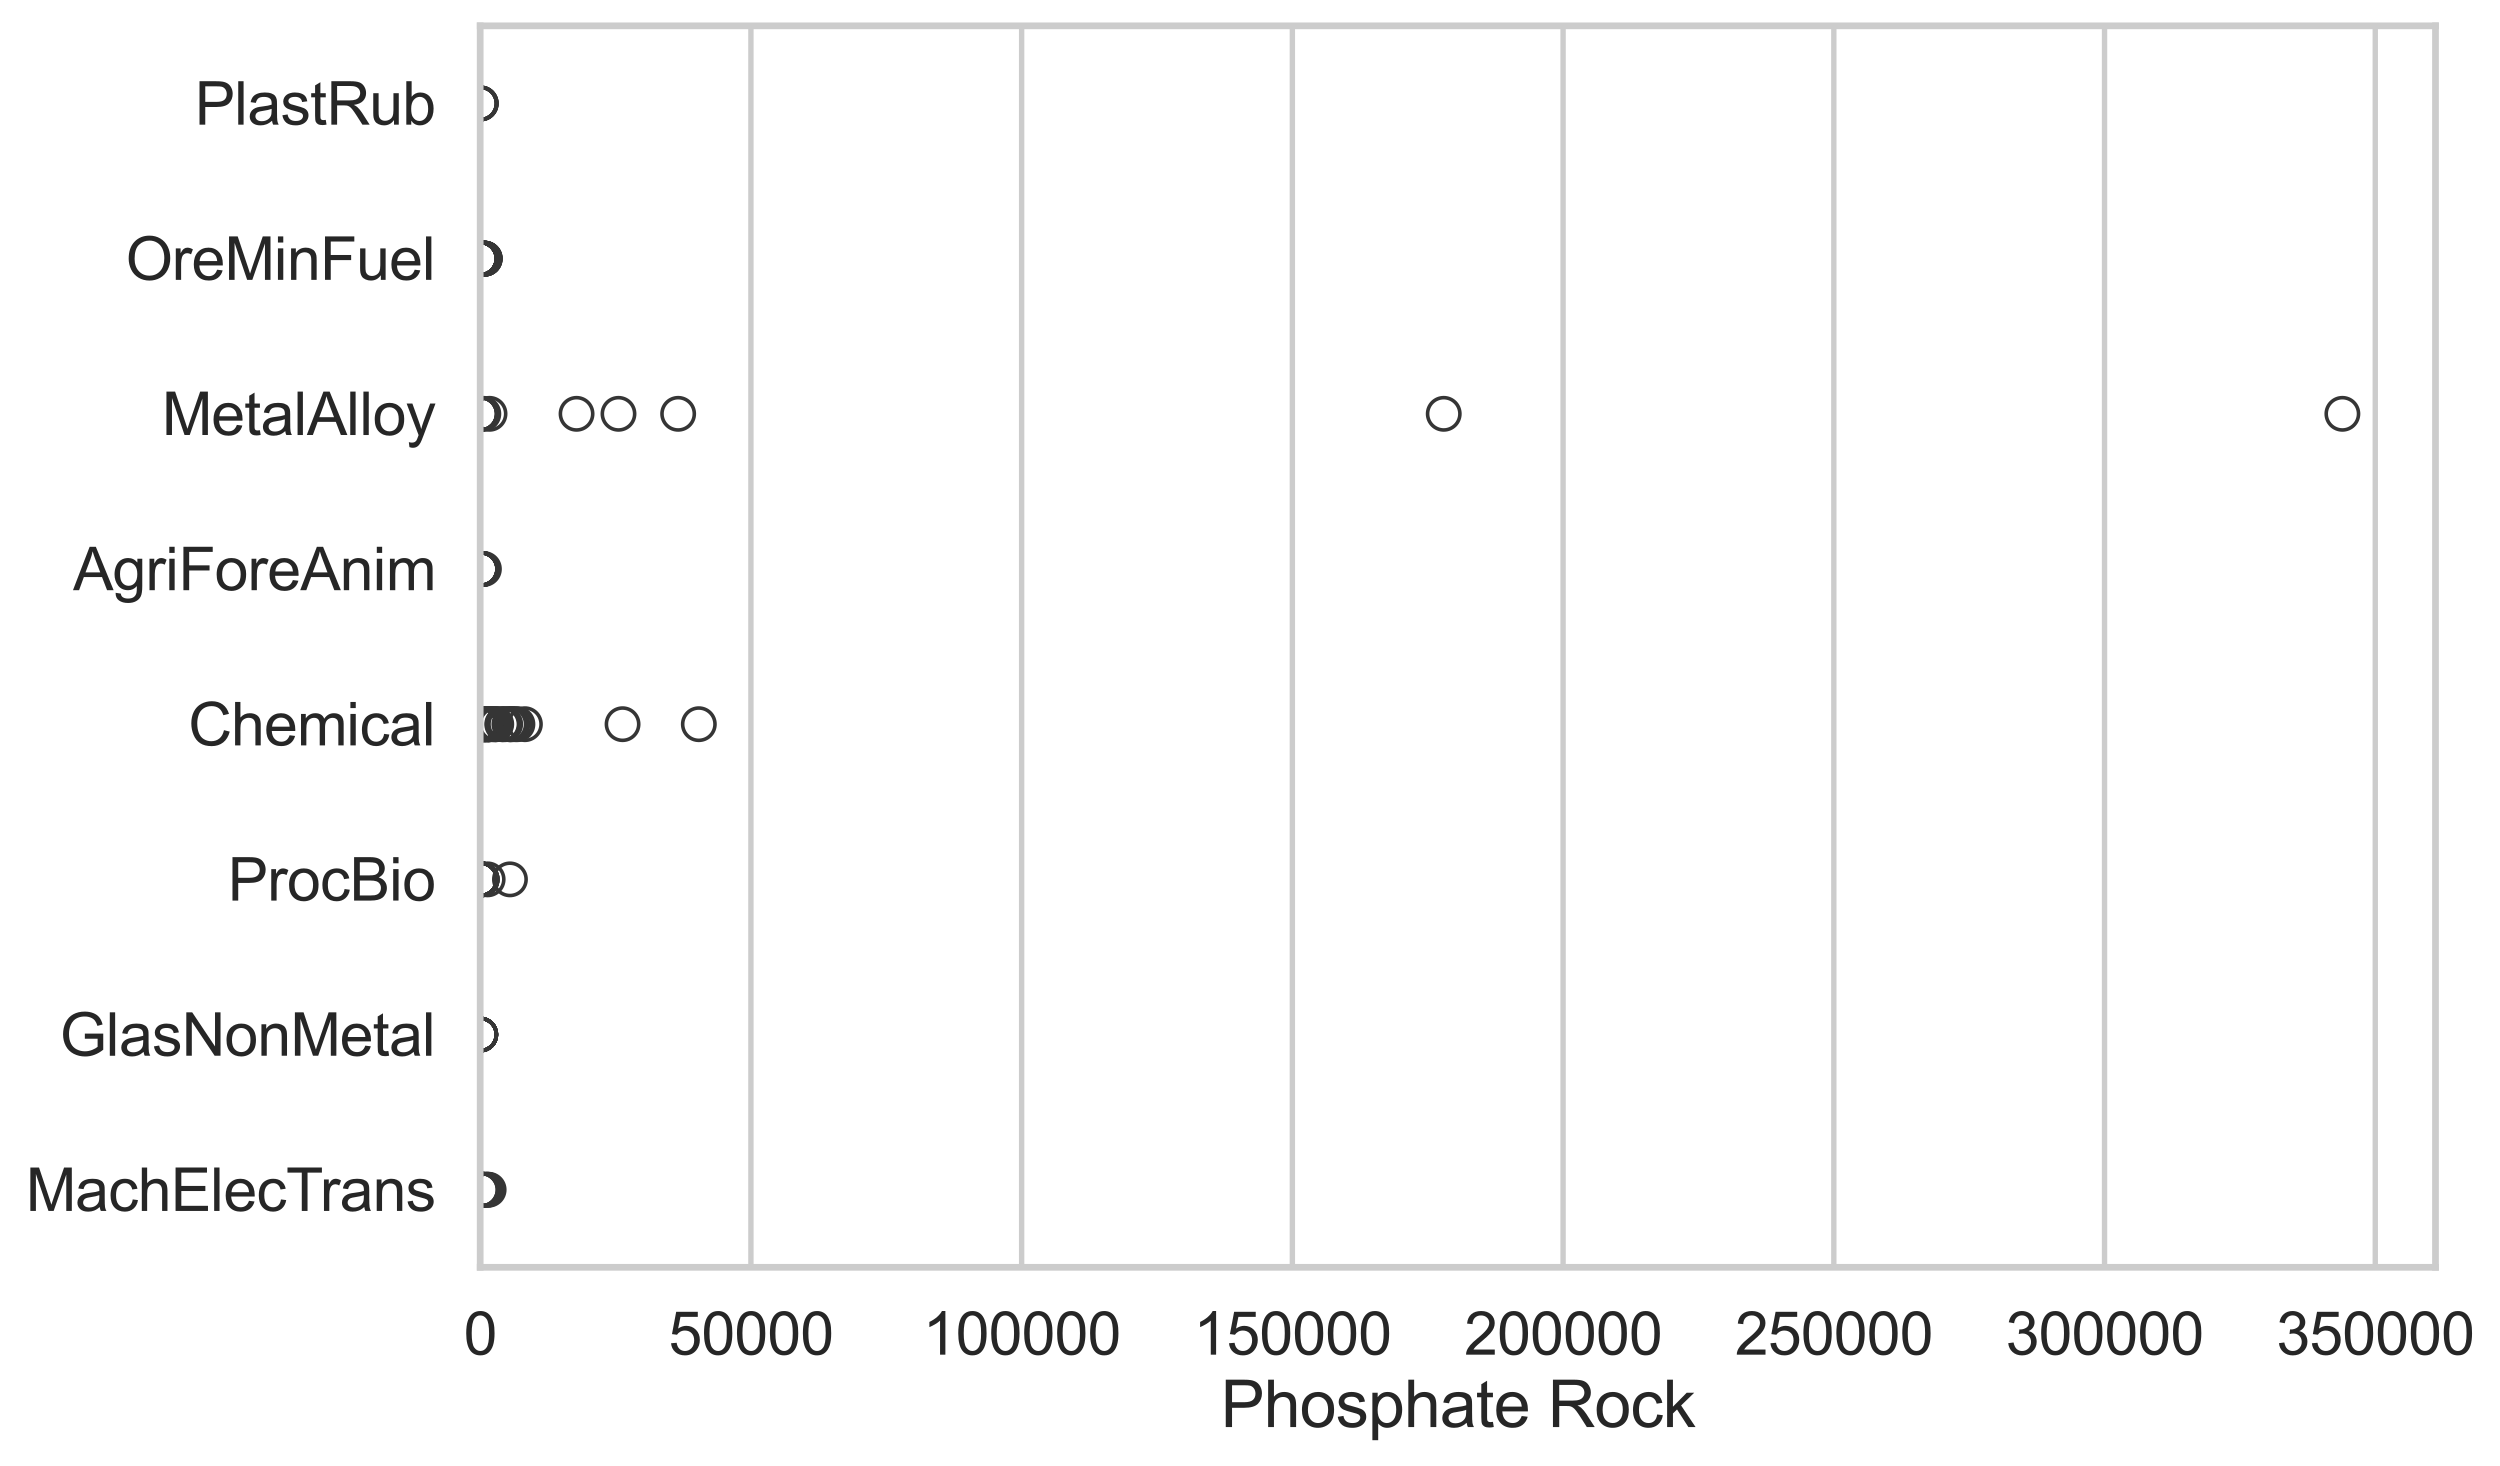 <?xml version="1.0" encoding="utf-8" standalone="no"?>
<!DOCTYPE svg PUBLIC "-//W3C//DTD SVG 1.1//EN"
  "http://www.w3.org/Graphics/SVG/1.1/DTD/svg11.dtd">
<svg xmlns:xlink="http://www.w3.org/1999/xlink" width="696.072pt" height="408.111pt" viewBox="0 0 696.072 408.111" xmlns="http://www.w3.org/2000/svg" version="1.1">
 <defs>
  <style type="text/css">*{stroke-linejoin: round; stroke-linecap: butt}</style>
 </defs>
 <g id="figure_1">
  <g id="patch_1">
   <path d="M 0 408.111 
L 696.072 408.111 
L 696.072 0 
L 0 0 
z
" style="fill: #ffffff"/>
  </g>
  <g id="axes_1">
   <g id="patch_2">
    <path d="M 133.697 352.86 
L 678.11 352.86 
L 678.11 7.2 
L 133.697 7.2 
z
" style="fill: #ffffff"/>
   </g>
   <g id="matplotlib.axis_1">
    <g id="xtick_1">
     <g id="line2d_1">
      <path d="M 133.697 352.86 
L 133.697 7.2 
" clip-path="url(#p8166bf561a)" style="fill: none; stroke: #cccccc; stroke-width: 1.5; stroke-linecap: round"/>
     </g>
     <g id="text_1">
      <!-- 0 -->
      <g style="fill: #262626" transform="translate(129.109 377.17) scale(0.165 -0.165)">
       <defs>
        <path id="ArialMT-30" d="M 266 2259 
Q 266 3072 433 3567 
Q 600 4063 929 4331 
Q 1259 4600 1759 4600 
Q 2128 4600 2406 4451 
Q 2684 4303 2865 4023 
Q 3047 3744 3150 3342 
Q 3253 2941 3253 2259 
Q 3253 1453 3087 958 
Q 2922 463 2592 192 
Q 2263 -78 1759 -78 
Q 1097 -78 719 397 
Q 266 969 266 2259 
z
M 844 2259 
Q 844 1131 1108 757 
Q 1372 384 1759 384 
Q 2147 384 2411 759 
Q 2675 1134 2675 2259 
Q 2675 3391 2411 3762 
Q 2147 4134 1753 4134 
Q 1366 4134 1134 3806 
Q 844 3388 844 2259 
z
" transform="scale(0.016)"/>
       </defs>
       <use xlink:href="#ArialMT-30"/>
      </g>
     </g>
    </g>
    <g id="xtick_2">
     <g id="line2d_2">
      <path d="M 209.075 352.86 
L 209.075 7.2 
" clip-path="url(#p8166bf561a)" style="fill: none; stroke: #cccccc; stroke-width: 1.5; stroke-linecap: round"/>
     </g>
     <g id="text_2">
      <!-- 50000 -->
      <g style="fill: #262626" transform="translate(186.136 377.17) scale(0.165 -0.165)">
       <defs>
        <path id="ArialMT-35" d="M 266 1200 
L 856 1250 
Q 922 819 1161 601 
Q 1400 384 1738 384 
Q 2144 384 2425 690 
Q 2706 997 2706 1503 
Q 2706 1984 2436 2262 
Q 2166 2541 1728 2541 
Q 1456 2541 1237 2417 
Q 1019 2294 894 2097 
L 366 2166 
L 809 4519 
L 3088 4519 
L 3088 3981 
L 1259 3981 
L 1013 2750 
Q 1425 3038 1878 3038 
Q 2478 3038 2890 2622 
Q 3303 2206 3303 1553 
Q 3303 931 2941 478 
Q 2500 -78 1738 -78 
Q 1113 -78 717 272 
Q 322 622 266 1200 
z
" transform="scale(0.016)"/>
       </defs>
       <use xlink:href="#ArialMT-35"/>
       <use xlink:href="#ArialMT-30" transform="translate(55.615 0)"/>
       <use xlink:href="#ArialMT-30" transform="translate(111.23 0)"/>
       <use xlink:href="#ArialMT-30" transform="translate(166.846 0)"/>
       <use xlink:href="#ArialMT-30" transform="translate(222.461 0)"/>
      </g>
     </g>
    </g>
    <g id="xtick_3">
     <g id="line2d_3">
      <path d="M 284.454 352.86 
L 284.454 7.2 
" clip-path="url(#p8166bf561a)" style="fill: none; stroke: #cccccc; stroke-width: 1.5; stroke-linecap: round"/>
     </g>
     <g id="text_3">
      <!-- 100000 -->
      <g style="fill: #262626" transform="translate(256.927 377.17) scale(0.165 -0.165)">
       <defs>
        <path id="ArialMT-31" d="M 2384 0 
L 1822 0 
L 1822 3584 
Q 1619 3391 1289 3197 
Q 959 3003 697 2906 
L 697 3450 
Q 1169 3672 1522 3987 
Q 1875 4303 2022 4600 
L 2384 4600 
L 2384 0 
z
" transform="scale(0.016)"/>
       </defs>
       <use xlink:href="#ArialMT-31"/>
       <use xlink:href="#ArialMT-30" transform="translate(55.615 0)"/>
       <use xlink:href="#ArialMT-30" transform="translate(111.23 0)"/>
       <use xlink:href="#ArialMT-30" transform="translate(166.846 0)"/>
       <use xlink:href="#ArialMT-30" transform="translate(222.461 0)"/>
       <use xlink:href="#ArialMT-30" transform="translate(278.076 0)"/>
      </g>
     </g>
    </g>
    <g id="xtick_4">
     <g id="line2d_4">
      <path d="M 359.832 352.86 
L 359.832 7.2 
" clip-path="url(#p8166bf561a)" style="fill: none; stroke: #cccccc; stroke-width: 1.5; stroke-linecap: round"/>
     </g>
     <g id="text_4">
      <!-- 150000 -->
      <g style="fill: #262626" transform="translate(332.305 377.17) scale(0.165 -0.165)">
       <use xlink:href="#ArialMT-31"/>
       <use xlink:href="#ArialMT-35" transform="translate(55.615 0)"/>
       <use xlink:href="#ArialMT-30" transform="translate(111.23 0)"/>
       <use xlink:href="#ArialMT-30" transform="translate(166.846 0)"/>
       <use xlink:href="#ArialMT-30" transform="translate(222.461 0)"/>
       <use xlink:href="#ArialMT-30" transform="translate(278.076 0)"/>
      </g>
     </g>
    </g>
    <g id="xtick_5">
     <g id="line2d_5">
      <path d="M 435.21 352.86 
L 435.21 7.2 
" clip-path="url(#p8166bf561a)" style="fill: none; stroke: #cccccc; stroke-width: 1.5; stroke-linecap: round"/>
     </g>
     <g id="text_5">
      <!-- 200000 -->
      <g style="fill: #262626" transform="translate(407.684 377.17) scale(0.165 -0.165)">
       <defs>
        <path id="ArialMT-32" d="M 3222 541 
L 3222 0 
L 194 0 
Q 188 203 259 391 
Q 375 700 629 1000 
Q 884 1300 1366 1694 
Q 2113 2306 2375 2664 
Q 2638 3022 2638 3341 
Q 2638 3675 2398 3904 
Q 2159 4134 1775 4134 
Q 1369 4134 1125 3890 
Q 881 3647 878 3216 
L 300 3275 
Q 359 3922 746 4261 
Q 1134 4600 1788 4600 
Q 2447 4600 2831 4234 
Q 3216 3869 3216 3328 
Q 3216 3053 3103 2787 
Q 2991 2522 2730 2228 
Q 2469 1934 1863 1422 
Q 1356 997 1212 845 
Q 1069 694 975 541 
L 3222 541 
z
" transform="scale(0.016)"/>
       </defs>
       <use xlink:href="#ArialMT-32"/>
       <use xlink:href="#ArialMT-30" transform="translate(55.615 0)"/>
       <use xlink:href="#ArialMT-30" transform="translate(111.23 0)"/>
       <use xlink:href="#ArialMT-30" transform="translate(166.846 0)"/>
       <use xlink:href="#ArialMT-30" transform="translate(222.461 0)"/>
       <use xlink:href="#ArialMT-30" transform="translate(278.076 0)"/>
      </g>
     </g>
    </g>
    <g id="xtick_6">
     <g id="line2d_6">
      <path d="M 510.589 352.86 
L 510.589 7.2 
" clip-path="url(#p8166bf561a)" style="fill: none; stroke: #cccccc; stroke-width: 1.5; stroke-linecap: round"/>
     </g>
     <g id="text_6">
      <!-- 250000 -->
      <g style="fill: #262626" transform="translate(483.062 377.17) scale(0.165 -0.165)">
       <use xlink:href="#ArialMT-32"/>
       <use xlink:href="#ArialMT-35" transform="translate(55.615 0)"/>
       <use xlink:href="#ArialMT-30" transform="translate(111.23 0)"/>
       <use xlink:href="#ArialMT-30" transform="translate(166.846 0)"/>
       <use xlink:href="#ArialMT-30" transform="translate(222.461 0)"/>
       <use xlink:href="#ArialMT-30" transform="translate(278.076 0)"/>
      </g>
     </g>
    </g>
    <g id="xtick_7">
     <g id="line2d_7">
      <path d="M 585.967 352.86 
L 585.967 7.2 
" clip-path="url(#p8166bf561a)" style="fill: none; stroke: #cccccc; stroke-width: 1.5; stroke-linecap: round"/>
     </g>
     <g id="text_7">
      <!-- 300000 -->
      <g style="fill: #262626" transform="translate(558.44 377.17) scale(0.165 -0.165)">
       <defs>
        <path id="ArialMT-33" d="M 269 1209 
L 831 1284 
Q 928 806 1161 595 
Q 1394 384 1728 384 
Q 2125 384 2398 659 
Q 2672 934 2672 1341 
Q 2672 1728 2419 1979 
Q 2166 2231 1775 2231 
Q 1616 2231 1378 2169 
L 1441 2663 
Q 1497 2656 1531 2656 
Q 1891 2656 2178 2843 
Q 2466 3031 2466 3422 
Q 2466 3731 2256 3934 
Q 2047 4138 1716 4138 
Q 1388 4138 1169 3931 
Q 950 3725 888 3313 
L 325 3413 
Q 428 3978 793 4289 
Q 1159 4600 1703 4600 
Q 2078 4600 2393 4439 
Q 2709 4278 2876 4000 
Q 3044 3722 3044 3409 
Q 3044 3113 2884 2869 
Q 2725 2625 2413 2481 
Q 2819 2388 3044 2092 
Q 3269 1797 3269 1353 
Q 3269 753 2831 336 
Q 2394 -81 1725 -81 
Q 1122 -81 723 278 
Q 325 638 269 1209 
z
" transform="scale(0.016)"/>
       </defs>
       <use xlink:href="#ArialMT-33"/>
       <use xlink:href="#ArialMT-30" transform="translate(55.615 0)"/>
       <use xlink:href="#ArialMT-30" transform="translate(111.23 0)"/>
       <use xlink:href="#ArialMT-30" transform="translate(166.846 0)"/>
       <use xlink:href="#ArialMT-30" transform="translate(222.461 0)"/>
       <use xlink:href="#ArialMT-30" transform="translate(278.076 0)"/>
      </g>
     </g>
    </g>
    <g id="xtick_8">
     <g id="line2d_8">
      <path d="M 661.345 352.86 
L 661.345 7.2 
" clip-path="url(#p8166bf561a)" style="fill: none; stroke: #cccccc; stroke-width: 1.5; stroke-linecap: round"/>
     </g>
     <g id="text_8">
      <!-- 350000 -->
      <g style="fill: #262626" transform="translate(633.819 377.17) scale(0.165 -0.165)">
       <use xlink:href="#ArialMT-33"/>
       <use xlink:href="#ArialMT-35" transform="translate(55.615 0)"/>
       <use xlink:href="#ArialMT-30" transform="translate(111.23 0)"/>
       <use xlink:href="#ArialMT-30" transform="translate(166.846 0)"/>
       <use xlink:href="#ArialMT-30" transform="translate(222.461 0)"/>
       <use xlink:href="#ArialMT-30" transform="translate(278.076 0)"/>
      </g>
     </g>
    </g>
    <g id="text_9">
     <!-- Phosphate Rock -->
     <g style="fill: #262626" transform="translate(339.866 397.334) scale(0.18 -0.18)">
      <defs>
       <path id="ArialMT-50" d="M 494 0 
L 494 4581 
L 2222 4581 
Q 2678 4581 2919 4538 
Q 3256 4481 3484 4323 
Q 3713 4166 3852 3881 
Q 3991 3597 3991 3256 
Q 3991 2672 3619 2267 
Q 3247 1863 2275 1863 
L 1100 1863 
L 1100 0 
L 494 0 
z
M 1100 2403 
L 2284 2403 
Q 2872 2403 3119 2622 
Q 3366 2841 3366 3238 
Q 3366 3525 3220 3729 
Q 3075 3934 2838 4000 
Q 2684 4041 2272 4041 
L 1100 4041 
L 1100 2403 
z
" transform="scale(0.016)"/>
       <path id="ArialMT-68" d="M 422 0 
L 422 4581 
L 984 4581 
L 984 2938 
Q 1378 3394 1978 3394 
Q 2347 3394 2619 3248 
Q 2891 3103 3008 2847 
Q 3125 2591 3125 2103 
L 3125 0 
L 2563 0 
L 2563 2103 
Q 2563 2525 2380 2717 
Q 2197 2909 1863 2909 
Q 1613 2909 1392 2779 
Q 1172 2650 1078 2428 
Q 984 2206 984 1816 
L 984 0 
L 422 0 
z
" transform="scale(0.016)"/>
       <path id="ArialMT-6f" d="M 213 1659 
Q 213 2581 725 3025 
Q 1153 3394 1769 3394 
Q 2453 3394 2887 2945 
Q 3322 2497 3322 1706 
Q 3322 1066 3130 698 
Q 2938 331 2570 128 
Q 2203 -75 1769 -75 
Q 1072 -75 642 372 
Q 213 819 213 1659 
z
M 791 1659 
Q 791 1022 1069 705 
Q 1347 388 1769 388 
Q 2188 388 2466 706 
Q 2744 1025 2744 1678 
Q 2744 2294 2464 2611 
Q 2184 2928 1769 2928 
Q 1347 2928 1069 2612 
Q 791 2297 791 1659 
z
" transform="scale(0.016)"/>
       <path id="ArialMT-73" d="M 197 991 
L 753 1078 
Q 800 744 1014 566 
Q 1228 388 1613 388 
Q 2000 388 2187 545 
Q 2375 703 2375 916 
Q 2375 1106 2209 1216 
Q 2094 1291 1634 1406 
Q 1016 1563 777 1677 
Q 538 1791 414 1992 
Q 291 2194 291 2438 
Q 291 2659 392 2848 
Q 494 3038 669 3163 
Q 800 3259 1026 3326 
Q 1253 3394 1513 3394 
Q 1903 3394 2198 3281 
Q 2494 3169 2634 2976 
Q 2775 2784 2828 2463 
L 2278 2388 
Q 2241 2644 2061 2787 
Q 1881 2931 1553 2931 
Q 1166 2931 1000 2803 
Q 834 2675 834 2503 
Q 834 2394 903 2306 
Q 972 2216 1119 2156 
Q 1203 2125 1616 2013 
Q 2213 1853 2448 1751 
Q 2684 1650 2818 1456 
Q 2953 1263 2953 975 
Q 2953 694 2789 445 
Q 2625 197 2315 61 
Q 2006 -75 1616 -75 
Q 969 -75 630 194 
Q 291 463 197 991 
z
" transform="scale(0.016)"/>
       <path id="ArialMT-70" d="M 422 -1272 
L 422 3319 
L 934 3319 
L 934 2888 
Q 1116 3141 1344 3267 
Q 1572 3394 1897 3394 
Q 2322 3394 2647 3175 
Q 2972 2956 3137 2557 
Q 3303 2159 3303 1684 
Q 3303 1175 3120 767 
Q 2938 359 2589 142 
Q 2241 -75 1856 -75 
Q 1575 -75 1351 44 
Q 1128 163 984 344 
L 984 -1272 
L 422 -1272 
z
M 931 1641 
Q 931 1000 1190 694 
Q 1450 388 1819 388 
Q 2194 388 2461 705 
Q 2728 1022 2728 1688 
Q 2728 2322 2467 2637 
Q 2206 2953 1844 2953 
Q 1484 2953 1207 2617 
Q 931 2281 931 1641 
z
" transform="scale(0.016)"/>
       <path id="ArialMT-61" d="M 2588 409 
Q 2275 144 1986 34 
Q 1697 -75 1366 -75 
Q 819 -75 525 192 
Q 231 459 231 875 
Q 231 1119 342 1320 
Q 453 1522 633 1644 
Q 813 1766 1038 1828 
Q 1203 1872 1538 1913 
Q 2219 1994 2541 2106 
Q 2544 2222 2544 2253 
Q 2544 2597 2384 2738 
Q 2169 2928 1744 2928 
Q 1347 2928 1158 2789 
Q 969 2650 878 2297 
L 328 2372 
Q 403 2725 575 2942 
Q 747 3159 1072 3276 
Q 1397 3394 1825 3394 
Q 2250 3394 2515 3294 
Q 2781 3194 2906 3042 
Q 3031 2891 3081 2659 
Q 3109 2516 3109 2141 
L 3109 1391 
Q 3109 606 3145 398 
Q 3181 191 3288 0 
L 2700 0 
Q 2613 175 2588 409 
z
M 2541 1666 
Q 2234 1541 1622 1453 
Q 1275 1403 1131 1340 
Q 988 1278 909 1158 
Q 831 1038 831 891 
Q 831 666 1001 516 
Q 1172 366 1500 366 
Q 1825 366 2078 508 
Q 2331 650 2450 897 
Q 2541 1088 2541 1459 
L 2541 1666 
z
" transform="scale(0.016)"/>
       <path id="ArialMT-74" d="M 1650 503 
L 1731 6 
Q 1494 -44 1306 -44 
Q 1000 -44 831 53 
Q 663 150 594 308 
Q 525 466 525 972 
L 525 2881 
L 113 2881 
L 113 3319 
L 525 3319 
L 525 4141 
L 1084 4478 
L 1084 3319 
L 1650 3319 
L 1650 2881 
L 1084 2881 
L 1084 941 
Q 1084 700 1114 631 
Q 1144 563 1211 522 
Q 1278 481 1403 481 
Q 1497 481 1650 503 
z
" transform="scale(0.016)"/>
       <path id="ArialMT-65" d="M 2694 1069 
L 3275 997 
Q 3138 488 2766 206 
Q 2394 -75 1816 -75 
Q 1088 -75 661 373 
Q 234 822 234 1631 
Q 234 2469 665 2931 
Q 1097 3394 1784 3394 
Q 2450 3394 2872 2941 
Q 3294 2488 3294 1666 
Q 3294 1616 3291 1516 
L 816 1516 
Q 847 969 1125 678 
Q 1403 388 1819 388 
Q 2128 388 2347 550 
Q 2566 713 2694 1069 
z
M 847 1978 
L 2700 1978 
Q 2663 2397 2488 2606 
Q 2219 2931 1791 2931 
Q 1403 2931 1139 2672 
Q 875 2413 847 1978 
z
" transform="scale(0.016)"/>
       <path id="ArialMT-20" transform="scale(0.016)"/>
       <path id="ArialMT-52" d="M 503 0 
L 503 4581 
L 2534 4581 
Q 3147 4581 3465 4457 
Q 3784 4334 3975 4021 
Q 4166 3709 4166 3331 
Q 4166 2844 3850 2509 
Q 3534 2175 2875 2084 
Q 3116 1969 3241 1856 
Q 3506 1613 3744 1247 
L 4541 0 
L 3778 0 
L 3172 953 
Q 2906 1366 2734 1584 
Q 2563 1803 2427 1890 
Q 2291 1978 2150 2013 
Q 2047 2034 1813 2034 
L 1109 2034 
L 1109 0 
L 503 0 
z
M 1109 2559 
L 2413 2559 
Q 2828 2559 3062 2645 
Q 3297 2731 3419 2920 
Q 3541 3109 3541 3331 
Q 3541 3656 3305 3865 
Q 3069 4075 2559 4075 
L 1109 4075 
L 1109 2559 
z
" transform="scale(0.016)"/>
       <path id="ArialMT-63" d="M 2588 1216 
L 3141 1144 
Q 3050 572 2676 248 
Q 2303 -75 1759 -75 
Q 1078 -75 664 370 
Q 250 816 250 1647 
Q 250 2184 428 2587 
Q 606 2991 970 3192 
Q 1334 3394 1763 3394 
Q 2303 3394 2647 3120 
Q 2991 2847 3088 2344 
L 2541 2259 
Q 2463 2594 2264 2762 
Q 2066 2931 1784 2931 
Q 1359 2931 1093 2626 
Q 828 2322 828 1663 
Q 828 994 1084 691 
Q 1341 388 1753 388 
Q 2084 388 2306 591 
Q 2528 794 2588 1216 
z
" transform="scale(0.016)"/>
       <path id="ArialMT-6b" d="M 425 0 
L 425 4581 
L 988 4581 
L 988 1969 
L 2319 3319 
L 3047 3319 
L 1778 2088 
L 3175 0 
L 2481 0 
L 1384 1697 
L 988 1316 
L 988 0 
L 425 0 
z
" transform="scale(0.016)"/>
      </defs>
      <use xlink:href="#ArialMT-50"/>
      <use xlink:href="#ArialMT-68" transform="translate(66.699 0)"/>
      <use xlink:href="#ArialMT-6f" transform="translate(122.314 0)"/>
      <use xlink:href="#ArialMT-73" transform="translate(177.93 0)"/>
      <use xlink:href="#ArialMT-70" transform="translate(227.93 0)"/>
      <use xlink:href="#ArialMT-68" transform="translate(283.545 0)"/>
      <use xlink:href="#ArialMT-61" transform="translate(339.16 0)"/>
      <use xlink:href="#ArialMT-74" transform="translate(394.775 0)"/>
      <use xlink:href="#ArialMT-65" transform="translate(422.559 0)"/>
      <use xlink:href="#ArialMT-20" transform="translate(478.174 0)"/>
      <use xlink:href="#ArialMT-52" transform="translate(505.957 0)"/>
      <use xlink:href="#ArialMT-6f" transform="translate(578.174 0)"/>
      <use xlink:href="#ArialMT-63" transform="translate(633.789 0)"/>
      <use xlink:href="#ArialMT-6b" transform="translate(683.789 0)"/>
     </g>
    </g>
   </g>
   <g id="matplotlib.axis_2">
    <g id="ytick_1">
     <g id="text_10">
      <!-- PlastRub -->
      <g style="fill: #262626" transform="translate(54.248 34.709) scale(0.165 -0.165)">
       <defs>
        <path id="ArialMT-6c" d="M 409 0 
L 409 4581 
L 972 4581 
L 972 0 
L 409 0 
z
" transform="scale(0.016)"/>
        <path id="ArialMT-75" d="M 2597 0 
L 2597 488 
Q 2209 -75 1544 -75 
Q 1250 -75 995 37 
Q 741 150 617 320 
Q 494 491 444 738 
Q 409 903 409 1263 
L 409 3319 
L 972 3319 
L 972 1478 
Q 972 1038 1006 884 
Q 1059 663 1231 536 
Q 1403 409 1656 409 
Q 1909 409 2131 539 
Q 2353 669 2445 892 
Q 2538 1116 2538 1541 
L 2538 3319 
L 3100 3319 
L 3100 0 
L 2597 0 
z
" transform="scale(0.016)"/>
        <path id="ArialMT-62" d="M 941 0 
L 419 0 
L 419 4581 
L 981 4581 
L 981 2947 
Q 1338 3394 1891 3394 
Q 2197 3394 2470 3270 
Q 2744 3147 2920 2923 
Q 3097 2700 3197 2384 
Q 3297 2069 3297 1709 
Q 3297 856 2875 390 
Q 2453 -75 1863 -75 
Q 1275 -75 941 416 
L 941 0 
z
M 934 1684 
Q 934 1088 1097 822 
Q 1363 388 1816 388 
Q 2184 388 2453 708 
Q 2722 1028 2722 1663 
Q 2722 2313 2464 2622 
Q 2206 2931 1841 2931 
Q 1472 2931 1203 2611 
Q 934 2291 934 1684 
z
" transform="scale(0.016)"/>
       </defs>
       <use xlink:href="#ArialMT-50"/>
       <use xlink:href="#ArialMT-6c" transform="translate(66.699 0)"/>
       <use xlink:href="#ArialMT-61" transform="translate(88.916 0)"/>
       <use xlink:href="#ArialMT-73" transform="translate(144.531 0)"/>
       <use xlink:href="#ArialMT-74" transform="translate(194.531 0)"/>
       <use xlink:href="#ArialMT-52" transform="translate(222.314 0)"/>
       <use xlink:href="#ArialMT-75" transform="translate(294.531 0)"/>
       <use xlink:href="#ArialMT-62" transform="translate(350.146 0)"/>
      </g>
     </g>
    </g>
    <g id="ytick_2">
     <g id="text_11">
      <!-- OreMinFuel -->
      <g style="fill: #262626" transform="translate(35.013 77.916) scale(0.165 -0.165)">
       <defs>
        <path id="ArialMT-4f" d="M 309 2231 
Q 309 3372 921 4017 
Q 1534 4663 2503 4663 
Q 3138 4663 3647 4359 
Q 4156 4056 4423 3514 
Q 4691 2972 4691 2284 
Q 4691 1588 4409 1038 
Q 4128 488 3612 205 
Q 3097 -78 2500 -78 
Q 1853 -78 1343 234 
Q 834 547 571 1087 
Q 309 1628 309 2231 
z
M 934 2222 
Q 934 1394 1379 917 
Q 1825 441 2497 441 
Q 3181 441 3623 922 
Q 4066 1403 4066 2288 
Q 4066 2847 3877 3264 
Q 3688 3681 3323 3911 
Q 2959 4141 2506 4141 
Q 1863 4141 1398 3698 
Q 934 3256 934 2222 
z
" transform="scale(0.016)"/>
        <path id="ArialMT-72" d="M 416 0 
L 416 3319 
L 922 3319 
L 922 2816 
Q 1116 3169 1280 3281 
Q 1444 3394 1641 3394 
Q 1925 3394 2219 3213 
L 2025 2691 
Q 1819 2813 1613 2813 
Q 1428 2813 1281 2702 
Q 1134 2591 1072 2394 
Q 978 2094 978 1738 
L 978 0 
L 416 0 
z
" transform="scale(0.016)"/>
        <path id="ArialMT-4d" d="M 475 0 
L 475 4581 
L 1388 4581 
L 2472 1338 
Q 2622 884 2691 659 
Q 2769 909 2934 1394 
L 4031 4581 
L 4847 4581 
L 4847 0 
L 4263 0 
L 4263 3834 
L 2931 0 
L 2384 0 
L 1059 3900 
L 1059 0 
L 475 0 
z
" transform="scale(0.016)"/>
        <path id="ArialMT-69" d="M 425 3934 
L 425 4581 
L 988 4581 
L 988 3934 
L 425 3934 
z
M 425 0 
L 425 3319 
L 988 3319 
L 988 0 
L 425 0 
z
" transform="scale(0.016)"/>
        <path id="ArialMT-6e" d="M 422 0 
L 422 3319 
L 928 3319 
L 928 2847 
Q 1294 3394 1984 3394 
Q 2284 3394 2536 3286 
Q 2788 3178 2913 3003 
Q 3038 2828 3088 2588 
Q 3119 2431 3119 2041 
L 3119 0 
L 2556 0 
L 2556 2019 
Q 2556 2363 2490 2533 
Q 2425 2703 2258 2804 
Q 2091 2906 1866 2906 
Q 1506 2906 1245 2678 
Q 984 2450 984 1813 
L 984 0 
L 422 0 
z
" transform="scale(0.016)"/>
        <path id="ArialMT-46" d="M 525 0 
L 525 4581 
L 3616 4581 
L 3616 4041 
L 1131 4041 
L 1131 2622 
L 3281 2622 
L 3281 2081 
L 1131 2081 
L 1131 0 
L 525 0 
z
" transform="scale(0.016)"/>
       </defs>
       <use xlink:href="#ArialMT-4f"/>
       <use xlink:href="#ArialMT-72" transform="translate(77.783 0)"/>
       <use xlink:href="#ArialMT-65" transform="translate(111.084 0)"/>
       <use xlink:href="#ArialMT-4d" transform="translate(166.699 0)"/>
       <use xlink:href="#ArialMT-69" transform="translate(250 0)"/>
       <use xlink:href="#ArialMT-6e" transform="translate(272.217 0)"/>
       <use xlink:href="#ArialMT-46" transform="translate(327.832 0)"/>
       <use xlink:href="#ArialMT-75" transform="translate(388.916 0)"/>
       <use xlink:href="#ArialMT-65" transform="translate(444.531 0)"/>
       <use xlink:href="#ArialMT-6c" transform="translate(500.146 0)"/>
      </g>
     </g>
    </g>
    <g id="ytick_3">
     <g id="text_12">
      <!-- MetalAlloy -->
      <g style="fill: #262626" transform="translate(45.088 121.124) scale(0.165 -0.165)">
       <defs>
        <path id="ArialMT-41" d="M -9 0 
L 1750 4581 
L 2403 4581 
L 4278 0 
L 3588 0 
L 3053 1388 
L 1138 1388 
L 634 0 
L -9 0 
z
M 1313 1881 
L 2866 1881 
L 2388 3150 
Q 2169 3728 2063 4100 
Q 1975 3659 1816 3225 
L 1313 1881 
z
" transform="scale(0.016)"/>
        <path id="ArialMT-79" d="M 397 -1278 
L 334 -750 
Q 519 -800 656 -800 
Q 844 -800 956 -737 
Q 1069 -675 1141 -563 
Q 1194 -478 1313 -144 
Q 1328 -97 1363 -6 
L 103 3319 
L 709 3319 
L 1400 1397 
Q 1534 1031 1641 628 
Q 1738 1016 1872 1384 
L 2581 3319 
L 3144 3319 
L 1881 -56 
Q 1678 -603 1566 -809 
Q 1416 -1088 1222 -1217 
Q 1028 -1347 759 -1347 
Q 597 -1347 397 -1278 
z
" transform="scale(0.016)"/>
       </defs>
       <use xlink:href="#ArialMT-4d"/>
       <use xlink:href="#ArialMT-65" transform="translate(83.301 0)"/>
       <use xlink:href="#ArialMT-74" transform="translate(138.916 0)"/>
       <use xlink:href="#ArialMT-61" transform="translate(166.699 0)"/>
       <use xlink:href="#ArialMT-6c" transform="translate(222.314 0)"/>
       <use xlink:href="#ArialMT-41" transform="translate(244.531 0)"/>
       <use xlink:href="#ArialMT-6c" transform="translate(311.23 0)"/>
       <use xlink:href="#ArialMT-6c" transform="translate(333.447 0)"/>
       <use xlink:href="#ArialMT-6f" transform="translate(355.664 0)"/>
       <use xlink:href="#ArialMT-79" transform="translate(411.279 0)"/>
      </g>
     </g>
    </g>
    <g id="ytick_4">
     <g id="text_13">
      <!-- AgriForeAnim -->
      <g style="fill: #262626" transform="translate(20.341 164.331) scale(0.165 -0.165)">
       <defs>
        <path id="ArialMT-67" d="M 319 -275 
L 866 -356 
Q 900 -609 1056 -725 
Q 1266 -881 1628 -881 
Q 2019 -881 2231 -725 
Q 2444 -569 2519 -288 
Q 2563 -116 2559 434 
Q 2191 0 1641 0 
Q 956 0 581 494 
Q 206 988 206 1678 
Q 206 2153 378 2554 
Q 550 2956 876 3175 
Q 1203 3394 1644 3394 
Q 2231 3394 2613 2919 
L 2613 3319 
L 3131 3319 
L 3131 450 
Q 3131 -325 2973 -648 
Q 2816 -972 2473 -1159 
Q 2131 -1347 1631 -1347 
Q 1038 -1347 672 -1080 
Q 306 -813 319 -275 
z
M 784 1719 
Q 784 1066 1043 766 
Q 1303 466 1694 466 
Q 2081 466 2343 764 
Q 2606 1063 2606 1700 
Q 2606 2309 2336 2618 
Q 2066 2928 1684 2928 
Q 1309 2928 1046 2623 
Q 784 2319 784 1719 
z
" transform="scale(0.016)"/>
        <path id="ArialMT-6d" d="M 422 0 
L 422 3319 
L 925 3319 
L 925 2853 
Q 1081 3097 1340 3245 
Q 1600 3394 1931 3394 
Q 2300 3394 2536 3241 
Q 2772 3088 2869 2813 
Q 3263 3394 3894 3394 
Q 4388 3394 4653 3120 
Q 4919 2847 4919 2278 
L 4919 0 
L 4359 0 
L 4359 2091 
Q 4359 2428 4304 2576 
Q 4250 2725 4106 2815 
Q 3963 2906 3769 2906 
Q 3419 2906 3187 2673 
Q 2956 2441 2956 1928 
L 2956 0 
L 2394 0 
L 2394 2156 
Q 2394 2531 2256 2718 
Q 2119 2906 1806 2906 
Q 1569 2906 1367 2781 
Q 1166 2656 1075 2415 
Q 984 2175 984 1722 
L 984 0 
L 422 0 
z
" transform="scale(0.016)"/>
       </defs>
       <use xlink:href="#ArialMT-41"/>
       <use xlink:href="#ArialMT-67" transform="translate(66.699 0)"/>
       <use xlink:href="#ArialMT-72" transform="translate(122.314 0)"/>
       <use xlink:href="#ArialMT-69" transform="translate(155.615 0)"/>
       <use xlink:href="#ArialMT-46" transform="translate(177.832 0)"/>
       <use xlink:href="#ArialMT-6f" transform="translate(238.916 0)"/>
       <use xlink:href="#ArialMT-72" transform="translate(294.531 0)"/>
       <use xlink:href="#ArialMT-65" transform="translate(327.832 0)"/>
       <use xlink:href="#ArialMT-41" transform="translate(383.447 0)"/>
       <use xlink:href="#ArialMT-6e" transform="translate(450.146 0)"/>
       <use xlink:href="#ArialMT-69" transform="translate(505.762 0)"/>
       <use xlink:href="#ArialMT-6d" transform="translate(527.979 0)"/>
      </g>
     </g>
    </g>
    <g id="ytick_5">
     <g id="text_14">
      <!-- Chemical -->
      <g style="fill: #262626" transform="translate(52.428 207.539) scale(0.165 -0.165)">
       <defs>
        <path id="ArialMT-43" d="M 3763 1606 
L 4369 1453 
Q 4178 706 3683 314 
Q 3188 -78 2472 -78 
Q 1731 -78 1267 223 
Q 803 525 561 1097 
Q 319 1669 319 2325 
Q 319 3041 592 3573 
Q 866 4106 1370 4382 
Q 1875 4659 2481 4659 
Q 3169 4659 3637 4309 
Q 4106 3959 4291 3325 
L 3694 3184 
Q 3534 3684 3231 3912 
Q 2928 4141 2469 4141 
Q 1941 4141 1586 3887 
Q 1231 3634 1087 3207 
Q 944 2781 944 2328 
Q 944 1744 1114 1308 
Q 1284 872 1643 656 
Q 2003 441 2422 441 
Q 2931 441 3284 734 
Q 3638 1028 3763 1606 
z
" transform="scale(0.016)"/>
       </defs>
       <use xlink:href="#ArialMT-43"/>
       <use xlink:href="#ArialMT-68" transform="translate(72.217 0)"/>
       <use xlink:href="#ArialMT-65" transform="translate(127.832 0)"/>
       <use xlink:href="#ArialMT-6d" transform="translate(183.447 0)"/>
       <use xlink:href="#ArialMT-69" transform="translate(266.748 0)"/>
       <use xlink:href="#ArialMT-63" transform="translate(288.965 0)"/>
       <use xlink:href="#ArialMT-61" transform="translate(338.965 0)"/>
       <use xlink:href="#ArialMT-6c" transform="translate(394.58 0)"/>
      </g>
     </g>
    </g>
    <g id="ytick_6">
     <g id="text_15">
      <!-- ProcBio -->
      <g style="fill: #262626" transform="translate(63.424 250.746) scale(0.165 -0.165)">
       <defs>
        <path id="ArialMT-42" d="M 469 0 
L 469 4581 
L 2188 4581 
Q 2713 4581 3030 4442 
Q 3347 4303 3526 4014 
Q 3706 3725 3706 3409 
Q 3706 3116 3547 2856 
Q 3388 2597 3066 2438 
Q 3481 2316 3704 2022 
Q 3928 1728 3928 1328 
Q 3928 1006 3792 729 
Q 3656 453 3456 303 
Q 3256 153 2954 76 
Q 2653 0 2216 0 
L 469 0 
z
M 1075 2656 
L 2066 2656 
Q 2469 2656 2644 2709 
Q 2875 2778 2992 2937 
Q 3109 3097 3109 3338 
Q 3109 3566 3000 3739 
Q 2891 3913 2687 3977 
Q 2484 4041 1991 4041 
L 1075 4041 
L 1075 2656 
z
M 1075 541 
L 2216 541 
Q 2509 541 2628 563 
Q 2838 600 2978 687 
Q 3119 775 3209 942 
Q 3300 1109 3300 1328 
Q 3300 1584 3169 1773 
Q 3038 1963 2805 2039 
Q 2572 2116 2134 2116 
L 1075 2116 
L 1075 541 
z
" transform="scale(0.016)"/>
       </defs>
       <use xlink:href="#ArialMT-50"/>
       <use xlink:href="#ArialMT-72" transform="translate(66.699 0)"/>
       <use xlink:href="#ArialMT-6f" transform="translate(100 0)"/>
       <use xlink:href="#ArialMT-63" transform="translate(155.615 0)"/>
       <use xlink:href="#ArialMT-42" transform="translate(205.615 0)"/>
       <use xlink:href="#ArialMT-69" transform="translate(272.314 0)"/>
       <use xlink:href="#ArialMT-6f" transform="translate(294.531 0)"/>
      </g>
     </g>
    </g>
    <g id="ytick_7">
     <g id="text_16">
      <!-- GlasNonMetal -->
      <g style="fill: #262626" transform="translate(16.659 293.954) scale(0.165 -0.165)">
       <defs>
        <path id="ArialMT-47" d="M 2638 1797 
L 2638 2334 
L 4578 2338 
L 4578 638 
Q 4131 281 3656 101 
Q 3181 -78 2681 -78 
Q 2006 -78 1454 211 
Q 903 500 622 1047 
Q 341 1594 341 2269 
Q 341 2938 620 3517 
Q 900 4097 1425 4378 
Q 1950 4659 2634 4659 
Q 3131 4659 3532 4498 
Q 3934 4338 4162 4050 
Q 4391 3763 4509 3300 
L 3963 3150 
Q 3859 3500 3706 3700 
Q 3553 3900 3268 4020 
Q 2984 4141 2638 4141 
Q 2222 4141 1919 4014 
Q 1616 3888 1430 3681 
Q 1244 3475 1141 3228 
Q 966 2803 966 2306 
Q 966 1694 1177 1281 
Q 1388 869 1791 669 
Q 2194 469 2647 469 
Q 3041 469 3416 620 
Q 3791 772 3984 944 
L 3984 1797 
L 2638 1797 
z
" transform="scale(0.016)"/>
        <path id="ArialMT-4e" d="M 488 0 
L 488 4581 
L 1109 4581 
L 3516 984 
L 3516 4581 
L 4097 4581 
L 4097 0 
L 3475 0 
L 1069 3600 
L 1069 0 
L 488 0 
z
" transform="scale(0.016)"/>
       </defs>
       <use xlink:href="#ArialMT-47"/>
       <use xlink:href="#ArialMT-6c" transform="translate(77.783 0)"/>
       <use xlink:href="#ArialMT-61" transform="translate(100 0)"/>
       <use xlink:href="#ArialMT-73" transform="translate(155.615 0)"/>
       <use xlink:href="#ArialMT-4e" transform="translate(205.615 0)"/>
       <use xlink:href="#ArialMT-6f" transform="translate(277.832 0)"/>
       <use xlink:href="#ArialMT-6e" transform="translate(333.447 0)"/>
       <use xlink:href="#ArialMT-4d" transform="translate(389.062 0)"/>
       <use xlink:href="#ArialMT-65" transform="translate(472.363 0)"/>
       <use xlink:href="#ArialMT-74" transform="translate(527.979 0)"/>
       <use xlink:href="#ArialMT-61" transform="translate(555.762 0)"/>
       <use xlink:href="#ArialMT-6c" transform="translate(611.377 0)"/>
      </g>
     </g>
    </g>
    <g id="ytick_8">
     <g id="text_17">
      <!-- MachElecTrans -->
      <g style="fill: #262626" transform="translate(7.2 337.161) scale(0.165 -0.165)">
       <defs>
        <path id="ArialMT-45" d="M 506 0 
L 506 4581 
L 3819 4581 
L 3819 4041 
L 1113 4041 
L 1113 2638 
L 3647 2638 
L 3647 2100 
L 1113 2100 
L 1113 541 
L 3925 541 
L 3925 0 
L 506 0 
z
" transform="scale(0.016)"/>
        <path id="ArialMT-54" d="M 1659 0 
L 1659 4041 
L 150 4041 
L 150 4581 
L 3781 4581 
L 3781 4041 
L 2266 4041 
L 2266 0 
L 1659 0 
z
" transform="scale(0.016)"/>
       </defs>
       <use xlink:href="#ArialMT-4d"/>
       <use xlink:href="#ArialMT-61" transform="translate(83.301 0)"/>
       <use xlink:href="#ArialMT-63" transform="translate(138.916 0)"/>
       <use xlink:href="#ArialMT-68" transform="translate(188.916 0)"/>
       <use xlink:href="#ArialMT-45" transform="translate(244.531 0)"/>
       <use xlink:href="#ArialMT-6c" transform="translate(311.23 0)"/>
       <use xlink:href="#ArialMT-65" transform="translate(333.447 0)"/>
       <use xlink:href="#ArialMT-63" transform="translate(389.062 0)"/>
       <use xlink:href="#ArialMT-54" transform="translate(439.062 0)"/>
       <use xlink:href="#ArialMT-72" transform="translate(496.396 0)"/>
       <use xlink:href="#ArialMT-61" transform="translate(529.697 0)"/>
       <use xlink:href="#ArialMT-6e" transform="translate(585.312 0)"/>
       <use xlink:href="#ArialMT-73" transform="translate(640.928 0)"/>
      </g>
     </g>
    </g>
   </g>
   <g id="patch_3">
    <path d="M 133.697 11.521 
L 133.697 46.087 
L 133.699 46.087 
L 133.699 11.521 
L 133.697 11.521 
z
" clip-path="url(#p8166bf561a)" style="fill: #ca74db; stroke: #353535; stroke-linejoin: miter"/>
   </g>
   <g id="line2d_9">
    <path d="M 133.697 28.804 
L 133.697 28.804 
" clip-path="url(#p8166bf561a)" style="fill: none; stroke: #353535"/>
   </g>
   <g id="line2d_10">
    <path d="M 133.699 28.804 
L 133.7 28.804 
" clip-path="url(#p8166bf561a)" style="fill: none; stroke: #353535"/>
   </g>
   <g id="line2d_11">
    <path d="M 133.697 20.162 
L 133.697 37.445 
" clip-path="url(#p8166bf561a)" style="fill: none; stroke: #353535; stroke-linecap: round"/>
   </g>
   <g id="line2d_12">
    <path d="M 133.7 20.162 
L 133.7 37.445 
" clip-path="url(#p8166bf561a)" style="fill: none; stroke: #353535; stroke-linecap: round"/>
   </g>
   <g id="line2d_13">
    <defs>
     <path id="m0b61c4120c" d="M 0 4.5 
C 1.193 4.5 2.338 4.026 3.182 3.182 
C 4.026 2.338 4.5 1.193 4.5 0 
C 4.5 -1.193 4.026 -2.338 3.182 -3.182 
C 2.338 -4.026 1.193 -4.5 0 -4.5 
C -1.193 -4.5 -2.338 -4.026 -3.182 -3.182 
C -4.026 -2.338 -4.5 -1.193 -4.5 0 
C -4.5 1.193 -4.026 2.338 -3.182 3.182 
C -2.338 4.026 -1.193 4.5 0 4.5 
z
" style="stroke: #353535"/>
    </defs>
    <g clip-path="url(#p8166bf561a)">
     <use xlink:href="#m0b61c4120c" x="133.701" y="28.804" style="fill-opacity: 0; stroke: #353535"/>
     <use xlink:href="#m0b61c4120c" x="133.87" y="28.804" style="fill-opacity: 0; stroke: #353535"/>
     <use xlink:href="#m0b61c4120c" x="133.743" y="28.804" style="fill-opacity: 0; stroke: #353535"/>
     <use xlink:href="#m0b61c4120c" x="133.71" y="28.804" style="fill-opacity: 0; stroke: #353535"/>
     <use xlink:href="#m0b61c4120c" x="133.827" y="28.804" style="fill-opacity: 0; stroke: #353535"/>
     <use xlink:href="#m0b61c4120c" x="133.702" y="28.804" style="fill-opacity: 0; stroke: #353535"/>
     <use xlink:href="#m0b61c4120c" x="133.823" y="28.804" style="fill-opacity: 0; stroke: #353535"/>
     <use xlink:href="#m0b61c4120c" x="133.777" y="28.804" style="fill-opacity: 0; stroke: #353535"/>
    </g>
   </g>
   <g id="patch_4">
    <path d="M 133.697 54.728 
L 133.697 89.294 
L 133.698 89.294 
L 133.698 54.728 
L 133.697 54.728 
z
" clip-path="url(#p8166bf561a)" style="fill: #5ca236; stroke: #353535; stroke-linejoin: miter"/>
   </g>
   <g id="line2d_14">
    <path d="M 133.697 72.011 
L 133.697 72.011 
" clip-path="url(#p8166bf561a)" style="fill: none; stroke: #353535"/>
   </g>
   <g id="line2d_15">
    <path d="M 133.698 72.011 
L 133.699 72.011 
" clip-path="url(#p8166bf561a)" style="fill: none; stroke: #353535"/>
   </g>
   <g id="line2d_16">
    <path d="M 133.697 63.37 
L 133.697 80.653 
" clip-path="url(#p8166bf561a)" style="fill: none; stroke: #353535; stroke-linecap: round"/>
   </g>
   <g id="line2d_17">
    <path d="M 133.699 63.37 
L 133.699 80.653 
" clip-path="url(#p8166bf561a)" style="fill: none; stroke: #353535; stroke-linecap: round"/>
   </g>
   <g id="line2d_18">
    <g clip-path="url(#p8166bf561a)">
     <use xlink:href="#m0b61c4120c" x="134.903" y="72.011" style="fill-opacity: 0; stroke: #353535"/>
     <use xlink:href="#m0b61c4120c" x="134.723" y="72.011" style="fill-opacity: 0; stroke: #353535"/>
     <use xlink:href="#m0b61c4120c" x="133.736" y="72.011" style="fill-opacity: 0; stroke: #353535"/>
     <use xlink:href="#m0b61c4120c" x="134.971" y="72.011" style="fill-opacity: 0; stroke: #353535"/>
     <use xlink:href="#m0b61c4120c" x="133.722" y="72.011" style="fill-opacity: 0; stroke: #353535"/>
     <use xlink:href="#m0b61c4120c" x="134.724" y="72.011" style="fill-opacity: 0; stroke: #353535"/>
     <use xlink:href="#m0b61c4120c" x="133.708" y="72.011" style="fill-opacity: 0; stroke: #353535"/>
     <use xlink:href="#m0b61c4120c" x="133.716" y="72.011" style="fill-opacity: 0; stroke: #353535"/>
     <use xlink:href="#m0b61c4120c" x="133.732" y="72.011" style="fill-opacity: 0; stroke: #353535"/>
     <use xlink:href="#m0b61c4120c" x="133.7" y="72.011" style="fill-opacity: 0; stroke: #353535"/>
     <use xlink:href="#m0b61c4120c" x="134.87" y="72.011" style="fill-opacity: 0; stroke: #353535"/>
     <use xlink:href="#m0b61c4120c" x="134.724" y="72.011" style="fill-opacity: 0; stroke: #353535"/>
     <use xlink:href="#m0b61c4120c" x="134.87" y="72.011" style="fill-opacity: 0; stroke: #353535"/>
     <use xlink:href="#m0b61c4120c" x="133.742" y="72.011" style="fill-opacity: 0; stroke: #353535"/>
     <use xlink:href="#m0b61c4120c" x="134.876" y="72.011" style="fill-opacity: 0; stroke: #353535"/>
     <use xlink:href="#m0b61c4120c" x="133.776" y="72.011" style="fill-opacity: 0; stroke: #353535"/>
     <use xlink:href="#m0b61c4120c" x="133.817" y="72.011" style="fill-opacity: 0; stroke: #353535"/>
     <use xlink:href="#m0b61c4120c" x="133.708" y="72.011" style="fill-opacity: 0; stroke: #353535"/>
     <use xlink:href="#m0b61c4120c" x="133.83" y="72.011" style="fill-opacity: 0; stroke: #353535"/>
     <use xlink:href="#m0b61c4120c" x="133.786" y="72.011" style="fill-opacity: 0; stroke: #353535"/>
     <use xlink:href="#m0b61c4120c" x="133.701" y="72.011" style="fill-opacity: 0; stroke: #353535"/>
     <use xlink:href="#m0b61c4120c" x="133.78" y="72.011" style="fill-opacity: 0; stroke: #353535"/>
     <use xlink:href="#m0b61c4120c" x="133.765" y="72.011" style="fill-opacity: 0; stroke: #353535"/>
     <use xlink:href="#m0b61c4120c" x="133.7" y="72.011" style="fill-opacity: 0; stroke: #353535"/>
     <use xlink:href="#m0b61c4120c" x="133.7" y="72.011" style="fill-opacity: 0; stroke: #353535"/>
     <use xlink:href="#m0b61c4120c" x="133.786" y="72.011" style="fill-opacity: 0; stroke: #353535"/>
     <use xlink:href="#m0b61c4120c" x="134.574" y="72.011" style="fill-opacity: 0; stroke: #353535"/>
     <use xlink:href="#m0b61c4120c" x="133.704" y="72.011" style="fill-opacity: 0; stroke: #353535"/>
     <use xlink:href="#m0b61c4120c" x="134.837" y="72.011" style="fill-opacity: 0; stroke: #353535"/>
     <use xlink:href="#m0b61c4120c" x="134.797" y="72.011" style="fill-opacity: 0; stroke: #353535"/>
     <use xlink:href="#m0b61c4120c" x="134.971" y="72.011" style="fill-opacity: 0; stroke: #353535"/>
    </g>
   </g>
   <g id="patch_5">
    <path d="M 133.698 97.936 
L 133.698 132.502 
L 133.714 132.502 
L 133.714 97.936 
L 133.698 97.936 
z
" clip-path="url(#p8166bf561a)" style="fill: #68afd7; stroke: #353535; stroke-linejoin: miter"/>
   </g>
   <g id="line2d_19">
    <path d="M 133.698 115.219 
L 133.697 115.219 
" clip-path="url(#p8166bf561a)" style="fill: none; stroke: #353535"/>
   </g>
   <g id="line2d_20">
    <path d="M 133.714 115.219 
L 133.739 115.219 
" clip-path="url(#p8166bf561a)" style="fill: none; stroke: #353535"/>
   </g>
   <g id="line2d_21">
    <path d="M 133.697 106.577 
L 133.697 123.86 
" clip-path="url(#p8166bf561a)" style="fill: none; stroke: #353535; stroke-linecap: round"/>
   </g>
   <g id="line2d_22">
    <path d="M 133.739 106.577 
L 133.739 123.86 
" clip-path="url(#p8166bf561a)" style="fill: none; stroke: #353535; stroke-linecap: round"/>
   </g>
   <g id="line2d_23">
    <g clip-path="url(#p8166bf561a)">
     <use xlink:href="#m0b61c4120c" x="652.186" y="115.219" style="fill-opacity: 0; stroke: #353535"/>
     <use xlink:href="#m0b61c4120c" x="401.978" y="115.219" style="fill-opacity: 0; stroke: #353535"/>
     <use xlink:href="#m0b61c4120c" x="133.829" y="115.219" style="fill-opacity: 0; stroke: #353535"/>
     <use xlink:href="#m0b61c4120c" x="133.786" y="115.219" style="fill-opacity: 0; stroke: #353535"/>
     <use xlink:href="#m0b61c4120c" x="188.818" y="115.219" style="fill-opacity: 0; stroke: #353535"/>
     <use xlink:href="#m0b61c4120c" x="134.57" y="115.219" style="fill-opacity: 0; stroke: #353535"/>
     <use xlink:href="#m0b61c4120c" x="160.53" y="115.219" style="fill-opacity: 0; stroke: #353535"/>
     <use xlink:href="#m0b61c4120c" x="133.754" y="115.219" style="fill-opacity: 0; stroke: #353535"/>
     <use xlink:href="#m0b61c4120c" x="133.777" y="115.219" style="fill-opacity: 0; stroke: #353535"/>
     <use xlink:href="#m0b61c4120c" x="133.753" y="115.219" style="fill-opacity: 0; stroke: #353535"/>
     <use xlink:href="#m0b61c4120c" x="172.206" y="115.219" style="fill-opacity: 0; stroke: #353535"/>
     <use xlink:href="#m0b61c4120c" x="136.298" y="115.219" style="fill-opacity: 0; stroke: #353535"/>
    </g>
   </g>
   <g id="patch_6">
    <path d="M 133.698 141.143 
L 133.698 175.709 
L 133.763 175.709 
L 133.763 141.143 
L 133.698 141.143 
z
" clip-path="url(#p8166bf561a)" style="fill: #daac58; stroke: #353535; stroke-linejoin: miter"/>
   </g>
   <g id="line2d_24">
    <path d="M 133.698 158.426 
L 133.697 158.426 
" clip-path="url(#p8166bf561a)" style="fill: none; stroke: #353535"/>
   </g>
   <g id="line2d_25">
    <path d="M 133.763 158.426 
L 133.85 158.426 
" clip-path="url(#p8166bf561a)" style="fill: none; stroke: #353535"/>
   </g>
   <g id="line2d_26">
    <path d="M 133.697 149.785 
L 133.697 167.068 
" clip-path="url(#p8166bf561a)" style="fill: none; stroke: #353535; stroke-linecap: round"/>
   </g>
   <g id="line2d_27">
    <path d="M 133.85 149.785 
L 133.85 167.068 
" clip-path="url(#p8166bf561a)" style="fill: none; stroke: #353535; stroke-linecap: round"/>
   </g>
   <g id="line2d_28">
    <g clip-path="url(#p8166bf561a)">
     <use xlink:href="#m0b61c4120c" x="134.13" y="158.426" style="fill-opacity: 0; stroke: #353535"/>
     <use xlink:href="#m0b61c4120c" x="134.128" y="158.426" style="fill-opacity: 0; stroke: #353535"/>
     <use xlink:href="#m0b61c4120c" x="134.248" y="158.426" style="fill-opacity: 0; stroke: #353535"/>
     <use xlink:href="#m0b61c4120c" x="134.189" y="158.426" style="fill-opacity: 0; stroke: #353535"/>
     <use xlink:href="#m0b61c4120c" x="134.017" y="158.426" style="fill-opacity: 0; stroke: #353535"/>
     <use xlink:href="#m0b61c4120c" x="133.938" y="158.426" style="fill-opacity: 0; stroke: #353535"/>
     <use xlink:href="#m0b61c4120c" x="133.889" y="158.426" style="fill-opacity: 0; stroke: #353535"/>
     <use xlink:href="#m0b61c4120c" x="134.73" y="158.426" style="fill-opacity: 0; stroke: #353535"/>
     <use xlink:href="#m0b61c4120c" x="133.901" y="158.426" style="fill-opacity: 0; stroke: #353535"/>
     <use xlink:href="#m0b61c4120c" x="134.056" y="158.426" style="fill-opacity: 0; stroke: #353535"/>
     <use xlink:href="#m0b61c4120c" x="133.89" y="158.426" style="fill-opacity: 0; stroke: #353535"/>
     <use xlink:href="#m0b61c4120c" x="134.188" y="158.426" style="fill-opacity: 0; stroke: #353535"/>
     <use xlink:href="#m0b61c4120c" x="134.221" y="158.426" style="fill-opacity: 0; stroke: #353535"/>
     <use xlink:href="#m0b61c4120c" x="133.873" y="158.426" style="fill-opacity: 0; stroke: #353535"/>
     <use xlink:href="#m0b61c4120c" x="134.237" y="158.426" style="fill-opacity: 0; stroke: #353535"/>
     <use xlink:href="#m0b61c4120c" x="133.875" y="158.426" style="fill-opacity: 0; stroke: #353535"/>
     <use xlink:href="#m0b61c4120c" x="134.249" y="158.426" style="fill-opacity: 0; stroke: #353535"/>
     <use xlink:href="#m0b61c4120c" x="133.869" y="158.426" style="fill-opacity: 0; stroke: #353535"/>
     <use xlink:href="#m0b61c4120c" x="134.056" y="158.426" style="fill-opacity: 0; stroke: #353535"/>
     <use xlink:href="#m0b61c4120c" x="134.136" y="158.426" style="fill-opacity: 0; stroke: #353535"/>
     <use xlink:href="#m0b61c4120c" x="134.278" y="158.426" style="fill-opacity: 0; stroke: #353535"/>
    </g>
   </g>
   <g id="patch_7">
    <path d="M 133.698 184.351 
L 133.698 218.917 
L 133.701 218.917 
L 133.701 184.351 
L 133.698 184.351 
z
" clip-path="url(#p8166bf561a)" style="fill: #166c9c; stroke: #353535; stroke-linejoin: miter"/>
   </g>
   <g id="line2d_29">
    <path d="M 133.698 201.634 
L 133.697 201.634 
" clip-path="url(#p8166bf561a)" style="fill: none; stroke: #353535"/>
   </g>
   <g id="line2d_30">
    <path d="M 133.701 201.634 
L 133.707 201.634 
" clip-path="url(#p8166bf561a)" style="fill: none; stroke: #353535"/>
   </g>
   <g id="line2d_31">
    <path d="M 133.697 192.992 
L 133.697 210.275 
" clip-path="url(#p8166bf561a)" style="fill: none; stroke: #353535; stroke-linecap: round"/>
   </g>
   <g id="line2d_32">
    <path d="M 133.707 192.992 
L 133.707 210.275 
" clip-path="url(#p8166bf561a)" style="fill: none; stroke: #353535; stroke-linecap: round"/>
   </g>
   <g id="line2d_33">
    <g clip-path="url(#p8166bf561a)">
     <use xlink:href="#m0b61c4120c" x="135.118" y="201.634" style="fill-opacity: 0; stroke: #353535"/>
     <use xlink:href="#m0b61c4120c" x="133.719" y="201.634" style="fill-opacity: 0; stroke: #353535"/>
     <use xlink:href="#m0b61c4120c" x="133.887" y="201.634" style="fill-opacity: 0; stroke: #353535"/>
     <use xlink:href="#m0b61c4120c" x="134.035" y="201.634" style="fill-opacity: 0; stroke: #353535"/>
     <use xlink:href="#m0b61c4120c" x="133.723" y="201.634" style="fill-opacity: 0; stroke: #353535"/>
     <use xlink:href="#m0b61c4120c" x="146.149" y="201.634" style="fill-opacity: 0; stroke: #353535"/>
     <use xlink:href="#m0b61c4120c" x="134.429" y="201.634" style="fill-opacity: 0; stroke: #353535"/>
     <use xlink:href="#m0b61c4120c" x="133.793" y="201.634" style="fill-opacity: 0; stroke: #353535"/>
     <use xlink:href="#m0b61c4120c" x="133.711" y="201.634" style="fill-opacity: 0; stroke: #353535"/>
     <use xlink:href="#m0b61c4120c" x="133.712" y="201.634" style="fill-opacity: 0; stroke: #353535"/>
     <use xlink:href="#m0b61c4120c" x="135.429" y="201.634" style="fill-opacity: 0; stroke: #353535"/>
     <use xlink:href="#m0b61c4120c" x="133.707" y="201.634" style="fill-opacity: 0; stroke: #353535"/>
     <use xlink:href="#m0b61c4120c" x="194.573" y="201.634" style="fill-opacity: 0; stroke: #353535"/>
     <use xlink:href="#m0b61c4120c" x="133.718" y="201.634" style="fill-opacity: 0; stroke: #353535"/>
     <use xlink:href="#m0b61c4120c" x="133.716" y="201.634" style="fill-opacity: 0; stroke: #353535"/>
     <use xlink:href="#m0b61c4120c" x="134.144" y="201.634" style="fill-opacity: 0; stroke: #353535"/>
     <use xlink:href="#m0b61c4120c" x="133.742" y="201.634" style="fill-opacity: 0; stroke: #353535"/>
     <use xlink:href="#m0b61c4120c" x="136.218" y="201.634" style="fill-opacity: 0; stroke: #353535"/>
     <use xlink:href="#m0b61c4120c" x="134.687" y="201.634" style="fill-opacity: 0; stroke: #353535"/>
     <use xlink:href="#m0b61c4120c" x="133.709" y="201.634" style="fill-opacity: 0; stroke: #353535"/>
     <use xlink:href="#m0b61c4120c" x="133.887" y="201.634" style="fill-opacity: 0; stroke: #353535"/>
     <use xlink:href="#m0b61c4120c" x="133.734" y="201.634" style="fill-opacity: 0; stroke: #353535"/>
     <use xlink:href="#m0b61c4120c" x="133.716" y="201.634" style="fill-opacity: 0; stroke: #353535"/>
     <use xlink:href="#m0b61c4120c" x="133.715" y="201.634" style="fill-opacity: 0; stroke: #353535"/>
     <use xlink:href="#m0b61c4120c" x="135.73" y="201.634" style="fill-opacity: 0; stroke: #353535"/>
     <use xlink:href="#m0b61c4120c" x="136.967" y="201.634" style="fill-opacity: 0; stroke: #353535"/>
     <use xlink:href="#m0b61c4120c" x="133.75" y="201.634" style="fill-opacity: 0; stroke: #353535"/>
     <use xlink:href="#m0b61c4120c" x="143.509" y="201.634" style="fill-opacity: 0; stroke: #353535"/>
     <use xlink:href="#m0b61c4120c" x="142.109" y="201.634" style="fill-opacity: 0; stroke: #353535"/>
     <use xlink:href="#m0b61c4120c" x="135.013" y="201.634" style="fill-opacity: 0; stroke: #353535"/>
     <use xlink:href="#m0b61c4120c" x="139.993" y="201.634" style="fill-opacity: 0; stroke: #353535"/>
     <use xlink:href="#m0b61c4120c" x="133.887" y="201.634" style="fill-opacity: 0; stroke: #353535"/>
     <use xlink:href="#m0b61c4120c" x="133.728" y="201.634" style="fill-opacity: 0; stroke: #353535"/>
     <use xlink:href="#m0b61c4120c" x="133.746" y="201.634" style="fill-opacity: 0; stroke: #353535"/>
     <use xlink:href="#m0b61c4120c" x="173.34" y="201.634" style="fill-opacity: 0; stroke: #353535"/>
     <use xlink:href="#m0b61c4120c" x="133.782" y="201.634" style="fill-opacity: 0; stroke: #353535"/>
     <use xlink:href="#m0b61c4120c" x="136.15" y="201.634" style="fill-opacity: 0; stroke: #353535"/>
     <use xlink:href="#m0b61c4120c" x="133.744" y="201.634" style="fill-opacity: 0; stroke: #353535"/>
     <use xlink:href="#m0b61c4120c" x="133.793" y="201.634" style="fill-opacity: 0; stroke: #353535"/>
     <use xlink:href="#m0b61c4120c" x="139.842" y="201.634" style="fill-opacity: 0; stroke: #353535"/>
     <use xlink:href="#m0b61c4120c" x="133.885" y="201.634" style="fill-opacity: 0; stroke: #353535"/>
     <use xlink:href="#m0b61c4120c" x="134.35" y="201.634" style="fill-opacity: 0; stroke: #353535"/>
     <use xlink:href="#m0b61c4120c" x="133.982" y="201.634" style="fill-opacity: 0; stroke: #353535"/>
     <use xlink:href="#m0b61c4120c" x="133.746" y="201.634" style="fill-opacity: 0; stroke: #353535"/>
     <use xlink:href="#m0b61c4120c" x="133.71" y="201.634" style="fill-opacity: 0; stroke: #353535"/>
     <use xlink:href="#m0b61c4120c" x="134.406" y="201.634" style="fill-opacity: 0; stroke: #353535"/>
     <use xlink:href="#m0b61c4120c" x="133.712" y="201.634" style="fill-opacity: 0; stroke: #353535"/>
     <use xlink:href="#m0b61c4120c" x="133.714" y="201.634" style="fill-opacity: 0; stroke: #353535"/>
     <use xlink:href="#m0b61c4120c" x="133.725" y="201.634" style="fill-opacity: 0; stroke: #353535"/>
     <use xlink:href="#m0b61c4120c" x="133.73" y="201.634" style="fill-opacity: 0; stroke: #353535"/>
     <use xlink:href="#m0b61c4120c" x="133.732" y="201.634" style="fill-opacity: 0; stroke: #353535"/>
     <use xlink:href="#m0b61c4120c" x="136.083" y="201.634" style="fill-opacity: 0; stroke: #353535"/>
     <use xlink:href="#m0b61c4120c" x="133.78" y="201.634" style="fill-opacity: 0; stroke: #353535"/>
     <use xlink:href="#m0b61c4120c" x="134.049" y="201.634" style="fill-opacity: 0; stroke: #353535"/>
     <use xlink:href="#m0b61c4120c" x="134.943" y="201.634" style="fill-opacity: 0; stroke: #353535"/>
     <use xlink:href="#m0b61c4120c" x="133.734" y="201.634" style="fill-opacity: 0; stroke: #353535"/>
     <use xlink:href="#m0b61c4120c" x="135.505" y="201.634" style="fill-opacity: 0; stroke: #353535"/>
     <use xlink:href="#m0b61c4120c" x="133.742" y="201.634" style="fill-opacity: 0; stroke: #353535"/>
     <use xlink:href="#m0b61c4120c" x="133.73" y="201.634" style="fill-opacity: 0; stroke: #353535"/>
     <use xlink:href="#m0b61c4120c" x="135.101" y="201.634" style="fill-opacity: 0; stroke: #353535"/>
     <use xlink:href="#m0b61c4120c" x="134.405" y="201.634" style="fill-opacity: 0; stroke: #353535"/>
     <use xlink:href="#m0b61c4120c" x="136.014" y="201.634" style="fill-opacity: 0; stroke: #353535"/>
     <use xlink:href="#m0b61c4120c" x="133.716" y="201.634" style="fill-opacity: 0; stroke: #353535"/>
     <use xlink:href="#m0b61c4120c" x="133.923" y="201.634" style="fill-opacity: 0; stroke: #353535"/>
     <use xlink:href="#m0b61c4120c" x="133.887" y="201.634" style="fill-opacity: 0; stroke: #353535"/>
     <use xlink:href="#m0b61c4120c" x="133.715" y="201.634" style="fill-opacity: 0; stroke: #353535"/>
     <use xlink:href="#m0b61c4120c" x="133.799" y="201.634" style="fill-opacity: 0; stroke: #353535"/>
     <use xlink:href="#m0b61c4120c" x="133.746" y="201.634" style="fill-opacity: 0; stroke: #353535"/>
     <use xlink:href="#m0b61c4120c" x="133.72" y="201.634" style="fill-opacity: 0; stroke: #353535"/>
     <use xlink:href="#m0b61c4120c" x="133.71" y="201.634" style="fill-opacity: 0; stroke: #353535"/>
     <use xlink:href="#m0b61c4120c" x="133.742" y="201.634" style="fill-opacity: 0; stroke: #353535"/>
     <use xlink:href="#m0b61c4120c" x="133.738" y="201.634" style="fill-opacity: 0; stroke: #353535"/>
     <use xlink:href="#m0b61c4120c" x="133.735" y="201.634" style="fill-opacity: 0; stroke: #353535"/>
     <use xlink:href="#m0b61c4120c" x="138.166" y="201.634" style="fill-opacity: 0; stroke: #353535"/>
     <use xlink:href="#m0b61c4120c" x="133.764" y="201.634" style="fill-opacity: 0; stroke: #353535"/>
     <use xlink:href="#m0b61c4120c" x="133.774" y="201.634" style="fill-opacity: 0; stroke: #353535"/>
     <use xlink:href="#m0b61c4120c" x="133.71" y="201.634" style="fill-opacity: 0; stroke: #353535"/>
     <use xlink:href="#m0b61c4120c" x="133.707" y="201.634" style="fill-opacity: 0; stroke: #353535"/>
     <use xlink:href="#m0b61c4120c" x="136.155" y="201.634" style="fill-opacity: 0; stroke: #353535"/>
     <use xlink:href="#m0b61c4120c" x="133.778" y="201.634" style="fill-opacity: 0; stroke: #353535"/>
     <use xlink:href="#m0b61c4120c" x="133.762" y="201.634" style="fill-opacity: 0; stroke: #353535"/>
     <use xlink:href="#m0b61c4120c" x="133.717" y="201.634" style="fill-opacity: 0; stroke: #353535"/>
     <use xlink:href="#m0b61c4120c" x="133.793" y="201.634" style="fill-opacity: 0; stroke: #353535"/>
     <use xlink:href="#m0b61c4120c" x="133.735" y="201.634" style="fill-opacity: 0; stroke: #353535"/>
     <use xlink:href="#m0b61c4120c" x="135.17" y="201.634" style="fill-opacity: 0; stroke: #353535"/>
     <use xlink:href="#m0b61c4120c" x="133.749" y="201.634" style="fill-opacity: 0; stroke: #353535"/>
     <use xlink:href="#m0b61c4120c" x="136.126" y="201.634" style="fill-opacity: 0; stroke: #353535"/>
     <use xlink:href="#m0b61c4120c" x="133.804" y="201.634" style="fill-opacity: 0; stroke: #353535"/>
     <use xlink:href="#m0b61c4120c" x="137.965" y="201.634" style="fill-opacity: 0; stroke: #353535"/>
     <use xlink:href="#m0b61c4120c" x="142.657" y="201.634" style="fill-opacity: 0; stroke: #353535"/>
     <use xlink:href="#m0b61c4120c" x="133.714" y="201.634" style="fill-opacity: 0; stroke: #353535"/>
     <use xlink:href="#m0b61c4120c" x="133.984" y="201.634" style="fill-opacity: 0; stroke: #353535"/>
     <use xlink:href="#m0b61c4120c" x="133.774" y="201.634" style="fill-opacity: 0; stroke: #353535"/>
     <use xlink:href="#m0b61c4120c" x="133.721" y="201.634" style="fill-opacity: 0; stroke: #353535"/>
     <use xlink:href="#m0b61c4120c" x="134.325" y="201.634" style="fill-opacity: 0; stroke: #353535"/>
     <use xlink:href="#m0b61c4120c" x="140.657" y="201.634" style="fill-opacity: 0; stroke: #353535"/>
     <use xlink:href="#m0b61c4120c" x="133.708" y="201.634" style="fill-opacity: 0; stroke: #353535"/>
     <use xlink:href="#m0b61c4120c" x="142.136" y="201.634" style="fill-opacity: 0; stroke: #353535"/>
     <use xlink:href="#m0b61c4120c" x="133.82" y="201.634" style="fill-opacity: 0; stroke: #353535"/>
     <use xlink:href="#m0b61c4120c" x="144.062" y="201.634" style="fill-opacity: 0; stroke: #353535"/>
     <use xlink:href="#m0b61c4120c" x="134.288" y="201.634" style="fill-opacity: 0; stroke: #353535"/>
     <use xlink:href="#m0b61c4120c" x="133.717" y="201.634" style="fill-opacity: 0; stroke: #353535"/>
     <use xlink:href="#m0b61c4120c" x="133.71" y="201.634" style="fill-opacity: 0; stroke: #353535"/>
     <use xlink:href="#m0b61c4120c" x="133.763" y="201.634" style="fill-opacity: 0; stroke: #353535"/>
     <use xlink:href="#m0b61c4120c" x="133.725" y="201.634" style="fill-opacity: 0; stroke: #353535"/>
     <use xlink:href="#m0b61c4120c" x="135.763" y="201.634" style="fill-opacity: 0; stroke: #353535"/>
     <use xlink:href="#m0b61c4120c" x="137.406" y="201.634" style="fill-opacity: 0; stroke: #353535"/>
     <use xlink:href="#m0b61c4120c" x="133.766" y="201.634" style="fill-opacity: 0; stroke: #353535"/>
     <use xlink:href="#m0b61c4120c" x="133.768" y="201.634" style="fill-opacity: 0; stroke: #353535"/>
     <use xlink:href="#m0b61c4120c" x="133.763" y="201.634" style="fill-opacity: 0; stroke: #353535"/>
     <use xlink:href="#m0b61c4120c" x="134.15" y="201.634" style="fill-opacity: 0; stroke: #353535"/>
     <use xlink:href="#m0b61c4120c" x="133.953" y="201.634" style="fill-opacity: 0; stroke: #353535"/>
     <use xlink:href="#m0b61c4120c" x="133.741" y="201.634" style="fill-opacity: 0; stroke: #353535"/>
     <use xlink:href="#m0b61c4120c" x="133.933" y="201.634" style="fill-opacity: 0; stroke: #353535"/>
     <use xlink:href="#m0b61c4120c" x="141.833" y="201.634" style="fill-opacity: 0; stroke: #353535"/>
     <use xlink:href="#m0b61c4120c" x="133.772" y="201.634" style="fill-opacity: 0; stroke: #353535"/>
     <use xlink:href="#m0b61c4120c" x="137.872" y="201.634" style="fill-opacity: 0; stroke: #353535"/>
     <use xlink:href="#m0b61c4120c" x="135.249" y="201.634" style="fill-opacity: 0; stroke: #353535"/>
    </g>
   </g>
   <g id="patch_8">
    <path d="M 133.697 227.558 
L 133.697 262.124 
L 133.73 262.124 
L 133.73 227.558 
L 133.697 227.558 
z
" clip-path="url(#p8166bf561a)" style="fill: #ba611b; stroke: #353535; stroke-linejoin: miter"/>
   </g>
   <g id="line2d_34">
    <path d="M 133.697 244.841 
L 133.697 244.841 
" clip-path="url(#p8166bf561a)" style="fill: none; stroke: #353535"/>
   </g>
   <g id="line2d_35">
    <path d="M 133.73 244.841 
L 133.774 244.841 
" clip-path="url(#p8166bf561a)" style="fill: none; stroke: #353535"/>
   </g>
   <g id="line2d_36">
    <path d="M 133.697 236.2 
L 133.697 253.483 
" clip-path="url(#p8166bf561a)" style="fill: none; stroke: #353535; stroke-linecap: round"/>
   </g>
   <g id="line2d_37">
    <path d="M 133.774 236.2 
L 133.774 253.483 
" clip-path="url(#p8166bf561a)" style="fill: none; stroke: #353535; stroke-linecap: round"/>
   </g>
   <g id="line2d_38">
    <g clip-path="url(#p8166bf561a)">
     <use xlink:href="#m0b61c4120c" x="135.774" y="244.841" style="fill-opacity: 0; stroke: #353535"/>
     <use xlink:href="#m0b61c4120c" x="133.795" y="244.841" style="fill-opacity: 0; stroke: #353535"/>
     <use xlink:href="#m0b61c4120c" x="134.12" y="244.841" style="fill-opacity: 0; stroke: #353535"/>
     <use xlink:href="#m0b61c4120c" x="133.8" y="244.841" style="fill-opacity: 0; stroke: #353535"/>
     <use xlink:href="#m0b61c4120c" x="133.808" y="244.841" style="fill-opacity: 0; stroke: #353535"/>
     <use xlink:href="#m0b61c4120c" x="133.794" y="244.841" style="fill-opacity: 0; stroke: #353535"/>
     <use xlink:href="#m0b61c4120c" x="133.808" y="244.841" style="fill-opacity: 0; stroke: #353535"/>
     <use xlink:href="#m0b61c4120c" x="134.075" y="244.841" style="fill-opacity: 0; stroke: #353535"/>
     <use xlink:href="#m0b61c4120c" x="133.847" y="244.841" style="fill-opacity: 0; stroke: #353535"/>
     <use xlink:href="#m0b61c4120c" x="133.857" y="244.841" style="fill-opacity: 0; stroke: #353535"/>
     <use xlink:href="#m0b61c4120c" x="134.07" y="244.841" style="fill-opacity: 0; stroke: #353535"/>
     <use xlink:href="#m0b61c4120c" x="133.789" y="244.841" style="fill-opacity: 0; stroke: #353535"/>
     <use xlink:href="#m0b61c4120c" x="133.866" y="244.841" style="fill-opacity: 0; stroke: #353535"/>
     <use xlink:href="#m0b61c4120c" x="133.88" y="244.841" style="fill-opacity: 0; stroke: #353535"/>
     <use xlink:href="#m0b61c4120c" x="133.806" y="244.841" style="fill-opacity: 0; stroke: #353535"/>
     <use xlink:href="#m0b61c4120c" x="133.815" y="244.841" style="fill-opacity: 0; stroke: #353535"/>
     <use xlink:href="#m0b61c4120c" x="133.88" y="244.841" style="fill-opacity: 0; stroke: #353535"/>
     <use xlink:href="#m0b61c4120c" x="133.906" y="244.841" style="fill-opacity: 0; stroke: #353535"/>
     <use xlink:href="#m0b61c4120c" x="134.084" y="244.841" style="fill-opacity: 0; stroke: #353535"/>
     <use xlink:href="#m0b61c4120c" x="133.804" y="244.841" style="fill-opacity: 0; stroke: #353535"/>
     <use xlink:href="#m0b61c4120c" x="141.985" y="244.841" style="fill-opacity: 0; stroke: #353535"/>
     <use xlink:href="#m0b61c4120c" x="133.789" y="244.841" style="fill-opacity: 0; stroke: #353535"/>
     <use xlink:href="#m0b61c4120c" x="134.097" y="244.841" style="fill-opacity: 0; stroke: #353535"/>
     <use xlink:href="#m0b61c4120c" x="133.781" y="244.841" style="fill-opacity: 0; stroke: #353535"/>
     <use xlink:href="#m0b61c4120c" x="133.856" y="244.841" style="fill-opacity: 0; stroke: #353535"/>
     <use xlink:href="#m0b61c4120c" x="133.843" y="244.841" style="fill-opacity: 0; stroke: #353535"/>
    </g>
   </g>
   <g id="patch_9">
    <path d="M 133.697 270.766 
L 133.697 305.332 
L 133.697 305.332 
L 133.697 270.766 
L 133.697 270.766 
z
" clip-path="url(#p8166bf561a)" style="fill: #e33eb2; stroke: #353535; stroke-linejoin: miter"/>
   </g>
   <g id="line2d_39">
    <path d="M 133.697 288.049 
L 133.697 288.049 
" clip-path="url(#p8166bf561a)" style="fill: none; stroke: #353535"/>
   </g>
   <g id="line2d_40">
    <path d="M 133.697 288.049 
L 133.698 288.049 
" clip-path="url(#p8166bf561a)" style="fill: none; stroke: #353535"/>
   </g>
   <g id="line2d_41">
    <path d="M 133.697 279.407 
L 133.697 296.69 
" clip-path="url(#p8166bf561a)" style="fill: none; stroke: #353535; stroke-linecap: round"/>
   </g>
   <g id="line2d_42">
    <path d="M 133.698 279.407 
L 133.698 296.69 
" clip-path="url(#p8166bf561a)" style="fill: none; stroke: #353535; stroke-linecap: round"/>
   </g>
   <g id="line2d_43">
    <g clip-path="url(#p8166bf561a)">
     <use xlink:href="#m0b61c4120c" x="133.698" y="288.049" style="fill-opacity: 0; stroke: #353535"/>
     <use xlink:href="#m0b61c4120c" x="133.7" y="288.049" style="fill-opacity: 0; stroke: #353535"/>
     <use xlink:href="#m0b61c4120c" x="133.713" y="288.049" style="fill-opacity: 0; stroke: #353535"/>
     <use xlink:href="#m0b61c4120c" x="133.699" y="288.049" style="fill-opacity: 0; stroke: #353535"/>
     <use xlink:href="#m0b61c4120c" x="133.699" y="288.049" style="fill-opacity: 0; stroke: #353535"/>
     <use xlink:href="#m0b61c4120c" x="133.699" y="288.049" style="fill-opacity: 0; stroke: #353535"/>
     <use xlink:href="#m0b61c4120c" x="133.7" y="288.049" style="fill-opacity: 0; stroke: #353535"/>
     <use xlink:href="#m0b61c4120c" x="133.7" y="288.049" style="fill-opacity: 0; stroke: #353535"/>
     <use xlink:href="#m0b61c4120c" x="133.698" y="288.049" style="fill-opacity: 0; stroke: #353535"/>
     <use xlink:href="#m0b61c4120c" x="133.699" y="288.049" style="fill-opacity: 0; stroke: #353535"/>
     <use xlink:href="#m0b61c4120c" x="133.698" y="288.049" style="fill-opacity: 0; stroke: #353535"/>
     <use xlink:href="#m0b61c4120c" x="133.7" y="288.049" style="fill-opacity: 0; stroke: #353535"/>
     <use xlink:href="#m0b61c4120c" x="133.699" y="288.049" style="fill-opacity: 0; stroke: #353535"/>
     <use xlink:href="#m0b61c4120c" x="133.71" y="288.049" style="fill-opacity: 0; stroke: #353535"/>
    </g>
   </g>
   <g id="patch_10">
    <path d="M 133.702 313.973 
L 133.702 348.539 
L 133.803 348.539 
L 133.803 313.973 
L 133.702 313.973 
z
" clip-path="url(#p8166bf561a)" style="fill: #38be4e; stroke: #353535; stroke-linejoin: miter"/>
   </g>
   <g id="line2d_44">
    <path d="M 133.702 331.256 
L 133.697 331.256 
" clip-path="url(#p8166bf561a)" style="fill: none; stroke: #353535"/>
   </g>
   <g id="line2d_45">
    <path d="M 133.803 331.256 
L 133.943 331.256 
" clip-path="url(#p8166bf561a)" style="fill: none; stroke: #353535"/>
   </g>
   <g id="line2d_46">
    <path d="M 133.697 322.615 
L 133.697 339.898 
" clip-path="url(#p8166bf561a)" style="fill: none; stroke: #353535; stroke-linecap: round"/>
   </g>
   <g id="line2d_47">
    <path d="M 133.943 322.615 
L 133.943 339.898 
" clip-path="url(#p8166bf561a)" style="fill: none; stroke: #353535; stroke-linecap: round"/>
   </g>
   <g id="line2d_48">
    <g clip-path="url(#p8166bf561a)">
     <use xlink:href="#m0b61c4120c" x="134.496" y="331.256" style="fill-opacity: 0; stroke: #353535"/>
     <use xlink:href="#m0b61c4120c" x="136.047" y="331.256" style="fill-opacity: 0; stroke: #353535"/>
     <use xlink:href="#m0b61c4120c" x="135.62" y="331.256" style="fill-opacity: 0; stroke: #353535"/>
     <use xlink:href="#m0b61c4120c" x="135.596" y="331.256" style="fill-opacity: 0; stroke: #353535"/>
     <use xlink:href="#m0b61c4120c" x="133.975" y="331.256" style="fill-opacity: 0; stroke: #353535"/>
     <use xlink:href="#m0b61c4120c" x="135.008" y="331.256" style="fill-opacity: 0; stroke: #353535"/>
     <use xlink:href="#m0b61c4120c" x="133.974" y="331.256" style="fill-opacity: 0; stroke: #353535"/>
     <use xlink:href="#m0b61c4120c" x="134.27" y="331.256" style="fill-opacity: 0; stroke: #353535"/>
     <use xlink:href="#m0b61c4120c" x="134.13" y="331.256" style="fill-opacity: 0; stroke: #353535"/>
     <use xlink:href="#m0b61c4120c" x="134.334" y="331.256" style="fill-opacity: 0; stroke: #353535"/>
     <use xlink:href="#m0b61c4120c" x="134.281" y="331.256" style="fill-opacity: 0; stroke: #353535"/>
     <use xlink:href="#m0b61c4120c" x="134.127" y="331.256" style="fill-opacity: 0; stroke: #353535"/>
     <use xlink:href="#m0b61c4120c" x="134.267" y="331.256" style="fill-opacity: 0; stroke: #353535"/>
    </g>
   </g>
   <g id="line2d_49">
    <path d="M 133.698 11.521 
L 133.698 46.087 
" clip-path="url(#p8166bf561a)" style="fill: none; stroke: #353535"/>
   </g>
   <g id="line2d_50">
    <path d="M 133.697 54.728 
L 133.697 89.294 
" clip-path="url(#p8166bf561a)" style="fill: none; stroke: #353535"/>
   </g>
   <g id="line2d_51">
    <path d="M 133.7 97.936 
L 133.7 132.502 
" clip-path="url(#p8166bf561a)" style="fill: none; stroke: #353535"/>
   </g>
   <g id="line2d_52">
    <path d="M 133.712 141.143 
L 133.712 175.709 
" clip-path="url(#p8166bf561a)" style="fill: none; stroke: #353535"/>
   </g>
   <g id="line2d_53">
    <path d="M 133.698 184.351 
L 133.698 218.917 
" clip-path="url(#p8166bf561a)" style="fill: none; stroke: #353535"/>
   </g>
   <g id="line2d_54">
    <path d="M 133.699 227.558 
L 133.699 262.124 
" clip-path="url(#p8166bf561a)" style="fill: none; stroke: #353535"/>
   </g>
   <g id="line2d_55">
    <path d="M 133.697 270.766 
L 133.697 305.332 
" clip-path="url(#p8166bf561a)" style="fill: none; stroke: #353535"/>
   </g>
   <g id="line2d_56">
    <path d="M 133.716 313.973 
L 133.716 348.539 
" clip-path="url(#p8166bf561a)" style="fill: none; stroke: #353535"/>
   </g>
   <g id="patch_11">
    <path d="M 133.697 352.86 
L 133.697 7.2 
" style="fill: none; stroke: #cccccc; stroke-width: 1.875; stroke-linejoin: miter; stroke-linecap: square"/>
   </g>
   <g id="patch_12">
    <path d="M 678.11 352.86 
L 678.11 7.2 
" style="fill: none; stroke: #cccccc; stroke-width: 1.875; stroke-linejoin: miter; stroke-linecap: square"/>
   </g>
   <g id="patch_13">
    <path d="M 133.697 352.86 
L 678.11 352.86 
" style="fill: none; stroke: #cccccc; stroke-width: 1.875; stroke-linejoin: miter; stroke-linecap: square"/>
   </g>
   <g id="patch_14">
    <path d="M 133.697 7.2 
L 678.11 7.2 
" style="fill: none; stroke: #cccccc; stroke-width: 1.875; stroke-linejoin: miter; stroke-linecap: square"/>
   </g>
  </g>
 </g>
 <defs>
  <clipPath id="p8166bf561a">
   <rect x="133.697" y="7.2" width="544.413" height="345.66"/>
  </clipPath>
 </defs>
</svg>
